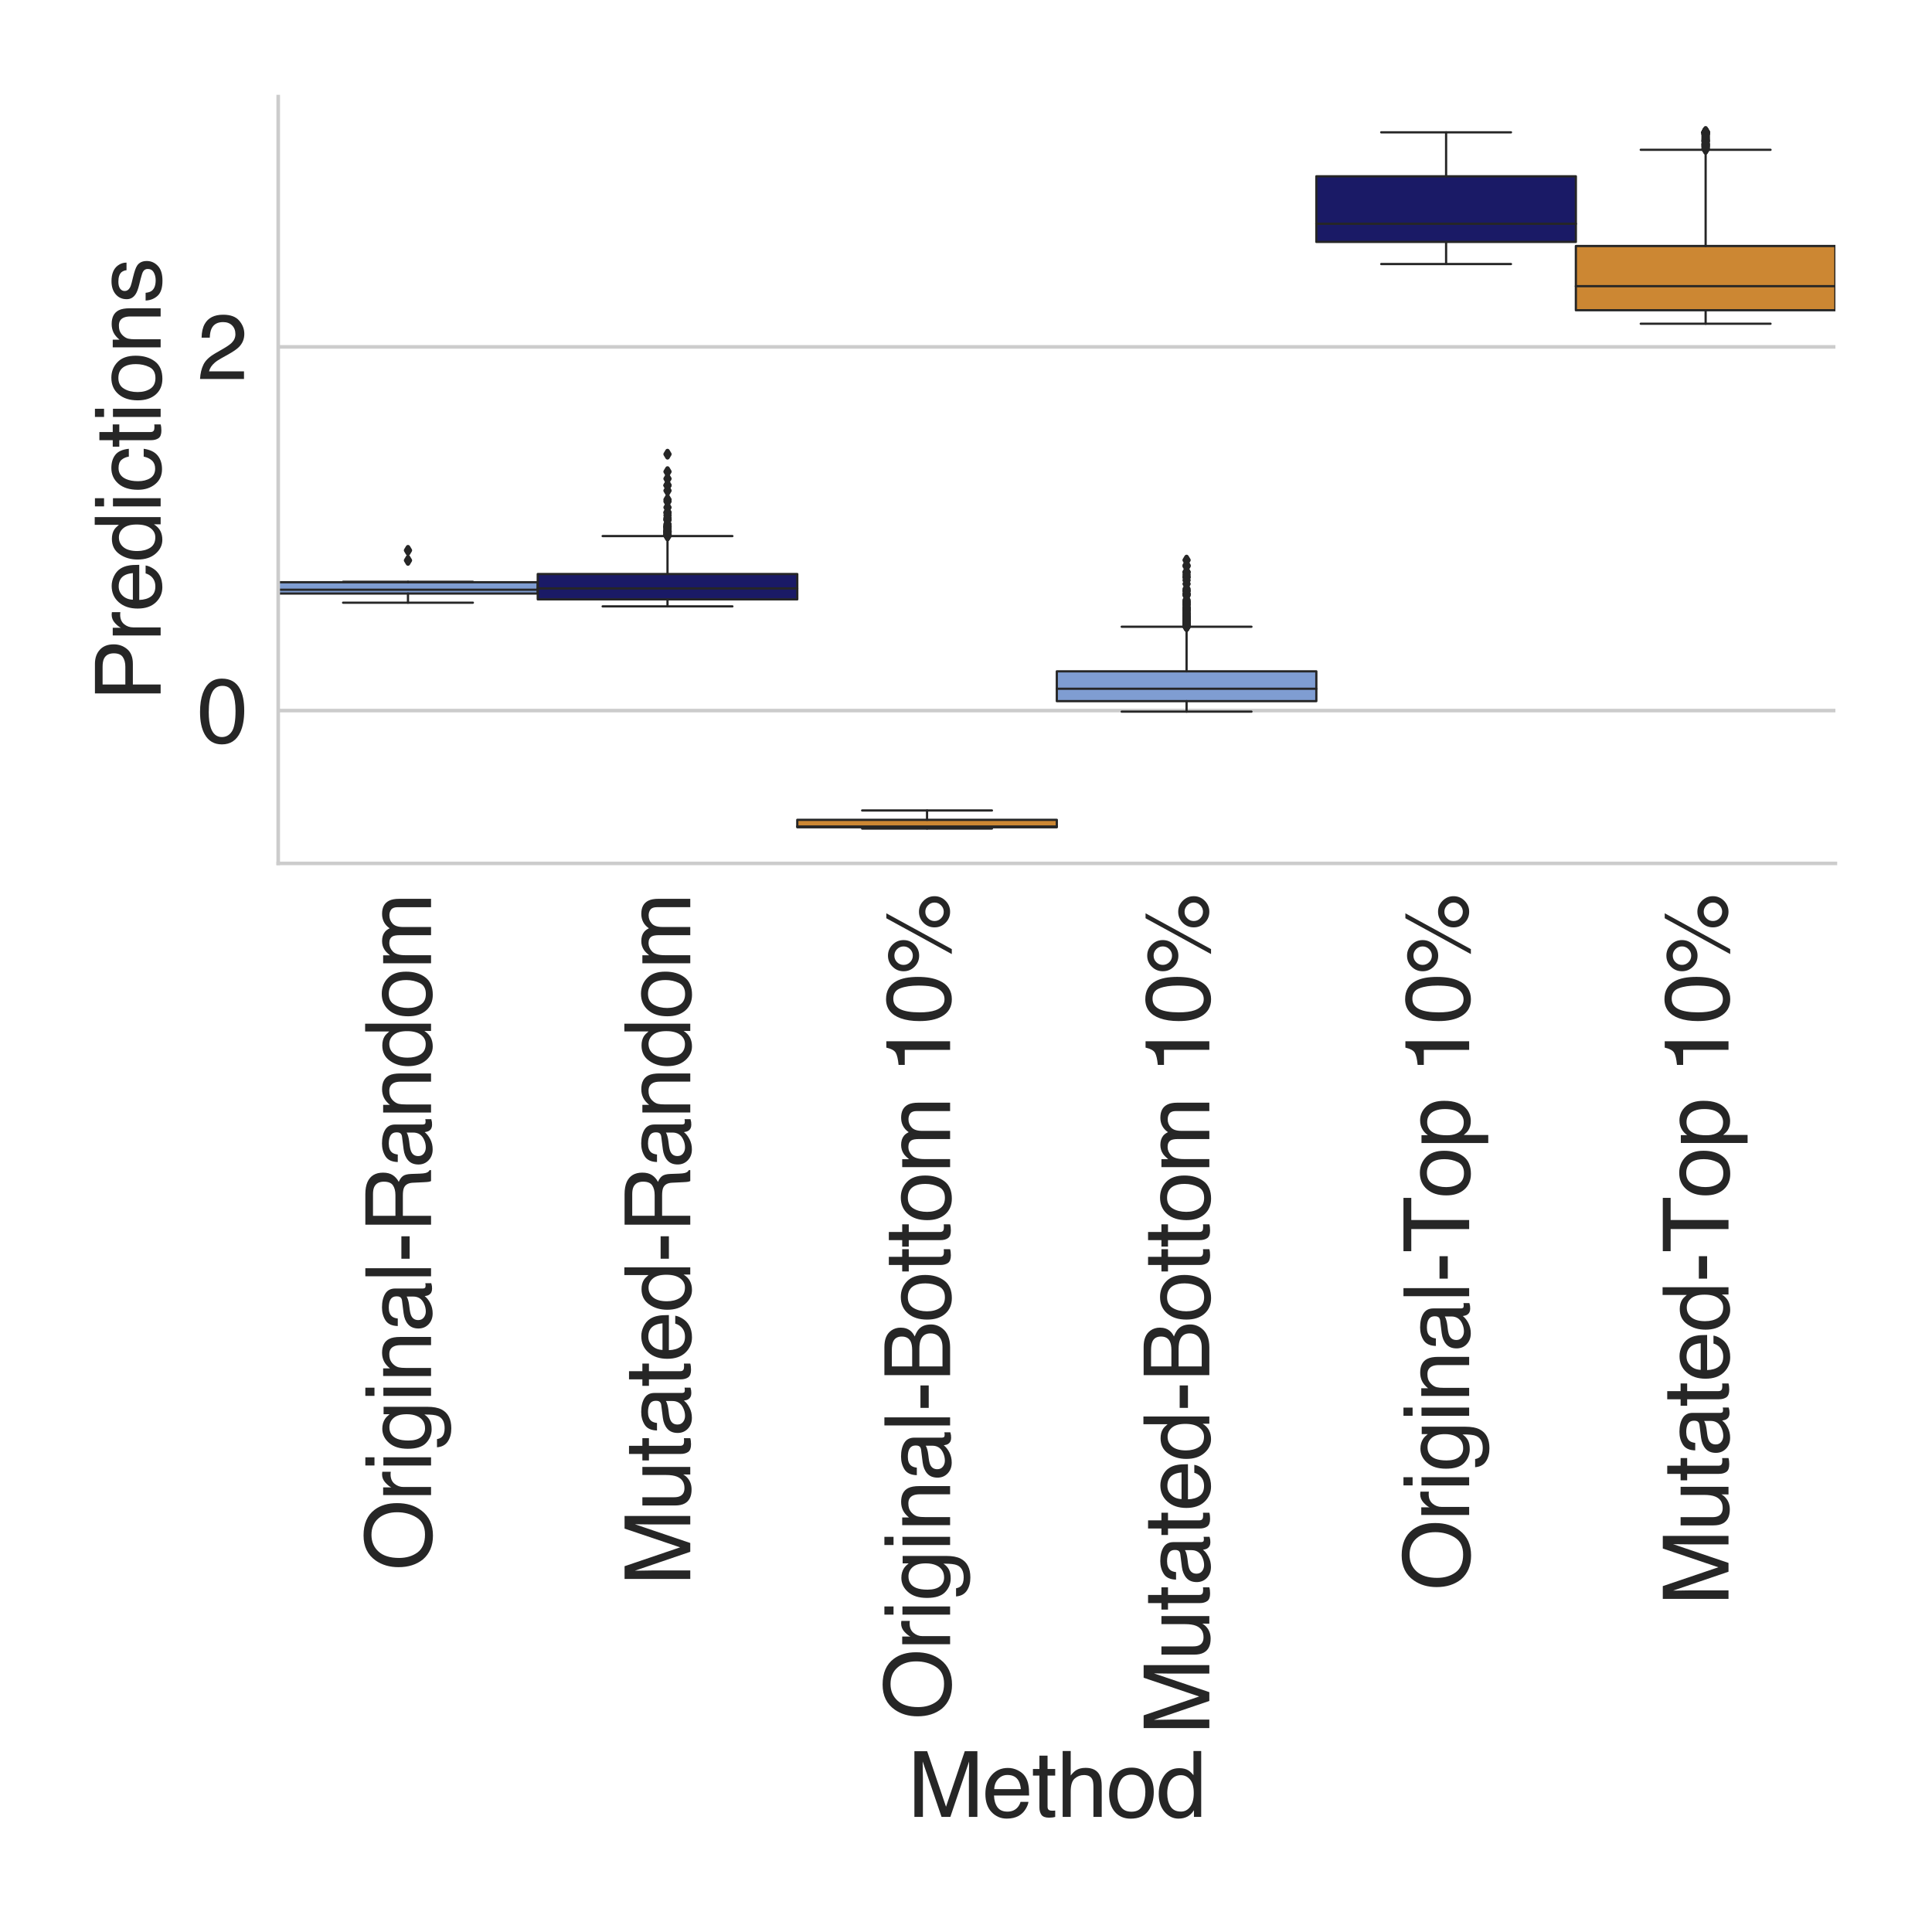 <?xml version="1.0" encoding="utf-8" standalone="no"?>
<!DOCTYPE svg PUBLIC "-//W3C//DTD SVG 1.1//EN"
  "http://www.w3.org/Graphics/SVG/1.1/DTD/svg11.dtd">
<svg height="432pt" version="1.1" viewBox="0 0 432 432" width="432pt" xmlns="http://www.w3.org/2000/svg" xmlns:xlink="http://www.w3.org/1999/xlink">
 <defs>
  <style type="text/css">*{stroke-linecap:butt;stroke-linejoin:round;}</style>
 </defs>
 <g id="figure_1">
  <g id="patch_1">
   <path d="M 0 432 
L 432 432 
L 432 0 
L 0 0 
z
" style="fill:#ffffff;"/>
  </g>
  <g id="axes_1">
   <g id="patch_2">
    <path d="M 62.21 193.06 
L 410.4 193.06 
L 410.4 21.6 
L 62.21 21.6 
z
" style="fill:#ffffff;"/>
   </g>
   <g id="matplotlib.axis_1">
    <g id="xtick_1">
     <g id="text_1">
      <!-- Original-Random -->
      <g style="fill:#262626;" transform="translate(96.382 351.223)rotate(-90)scale(0.2 -0.2)">
       <defs>
        <path d="M 2469 4716 
Q 3684 4716 4269 3934 
Q 4725 3325 4725 2375 
Q 4725 1347 4203 666 
Q 3591 -134 2456 -134 
Q 1397 -134 791 566 
Q 250 1241 250 2272 
Q 250 3203 713 3866 
Q 1306 4716 2469 4716 
z
M 2531 422 
Q 3353 422 3720 1011 
Q 4088 1600 4088 2366 
Q 4088 3175 3664 3669 
Q 3241 4163 2506 4163 
Q 1794 4163 1344 3673 
Q 894 3184 894 2231 
Q 894 1469 1280 945 
Q 1666 422 2531 422 
z
M 2488 4716 
L 2488 4716 
z
" id="Helvetica-4f" transform="scale(0.016)"/>
        <path d="M 428 3347 
L 963 3347 
L 963 2769 
Q 1028 2938 1284 3180 
Q 1541 3422 1875 3422 
Q 1891 3422 1928 3419 
Q 1966 3416 2056 3406 
L 2056 2813 
Q 2006 2822 1964 2825 
Q 1922 2828 1872 2828 
Q 1447 2828 1219 2554 
Q 991 2281 991 1925 
L 991 0 
L 428 0 
L 428 3347 
z
" id="Helvetica-72" transform="scale(0.016)"/>
        <path d="M 413 3331 
L 984 3331 
L 984 0 
L 413 0 
L 413 3331 
z
M 413 4591 
L 984 4591 
L 984 3953 
L 413 3953 
L 413 4591 
z
" id="Helvetica-69" transform="scale(0.016)"/>
        <path d="M 1594 3406 
Q 1988 3406 2281 3213 
Q 2441 3103 2606 2894 
L 2606 3316 
L 3125 3316 
L 3125 272 
Q 3125 -366 2938 -734 
Q 2588 -1416 1616 -1416 
Q 1075 -1416 706 -1173 
Q 338 -931 294 -416 
L 866 -416 
Q 906 -641 1028 -763 
Q 1219 -950 1628 -950 
Q 2275 -950 2475 -494 
Q 2594 -225 2584 466 
Q 2416 209 2178 84 
Q 1941 -41 1550 -41 
Q 1006 -41 598 345 
Q 191 731 191 1622 
Q 191 2463 602 2934 
Q 1013 3406 1594 3406 
z
M 2606 1688 
Q 2606 2309 2350 2609 
Q 2094 2909 1697 2909 
Q 1103 2909 884 2353 
Q 769 2056 769 1575 
Q 769 1009 998 714 
Q 1228 419 1616 419 
Q 2222 419 2469 966 
Q 2606 1275 2606 1688 
z
M 1659 3428 
L 1659 3428 
z
" id="Helvetica-67" transform="scale(0.016)"/>
        <path d="M 413 3347 
L 947 3347 
L 947 2872 
Q 1184 3166 1450 3294 
Q 1716 3422 2041 3422 
Q 2753 3422 3003 2925 
Q 3141 2653 3141 2147 
L 3141 0 
L 2569 0 
L 2569 2109 
Q 2569 2416 2478 2603 
Q 2328 2916 1934 2916 
Q 1734 2916 1606 2875 
Q 1375 2806 1200 2600 
Q 1059 2434 1017 2257 
Q 975 2081 975 1753 
L 975 0 
L 413 0 
L 413 3347 
z
M 1734 3428 
L 1734 3428 
z
" id="Helvetica-6e" transform="scale(0.016)"/>
        <path d="M 844 891 
Q 844 647 1022 506 
Q 1200 366 1444 366 
Q 1741 366 2019 503 
Q 2488 731 2488 1250 
L 2488 1703 
Q 2384 1638 2221 1594 
Q 2059 1550 1903 1531 
L 1563 1488 
Q 1256 1447 1103 1359 
Q 844 1213 844 891 
z
M 2206 2028 
Q 2400 2053 2466 2191 
Q 2503 2266 2503 2406 
Q 2503 2694 2298 2823 
Q 2094 2953 1713 2953 
Q 1272 2953 1088 2716 
Q 984 2584 953 2325 
L 428 2325 
Q 444 2944 830 3186 
Q 1216 3428 1725 3428 
Q 2316 3428 2684 3203 
Q 3050 2978 3050 2503 
L 3050 575 
Q 3050 488 3086 434 
Q 3122 381 3238 381 
Q 3275 381 3322 386 
Q 3369 391 3422 400 
L 3422 -16 
Q 3291 -53 3222 -62 
Q 3153 -72 3034 -72 
Q 2744 -72 2613 134 
Q 2544 244 2516 444 
Q 2344 219 2022 53 
Q 1700 -113 1313 -113 
Q 847 -113 551 170 
Q 256 453 256 878 
Q 256 1344 547 1600 
Q 838 1856 1309 1916 
L 2206 2028 
z
M 1741 3428 
L 1741 3428 
z
" id="Helvetica-61" transform="scale(0.016)"/>
        <path d="M 428 4591 
L 991 4591 
L 991 0 
L 428 0 
L 428 4591 
z
" id="Helvetica-6c" transform="scale(0.016)"/>
        <path d="M 266 2072 
L 1834 2072 
L 1834 1494 
L 266 1494 
L 266 2072 
z
" id="Helvetica-2d" transform="scale(0.016)"/>
        <path d="M 2622 2488 
Q 3059 2488 3314 2663 
Q 3569 2838 3569 3294 
Q 3569 3784 3213 3963 
Q 3022 4056 2703 4056 
L 1184 4056 
L 1184 2488 
L 2622 2488 
z
M 563 4591 
L 2688 4591 
Q 3213 4591 3553 4438 
Q 4200 4144 4200 3353 
Q 4200 2941 4029 2678 
Q 3859 2416 3553 2256 
Q 3822 2147 3958 1969 
Q 4094 1791 4109 1391 
L 4131 775 
Q 4141 513 4175 384 
Q 4231 166 4375 103 
L 4375 0 
L 3613 0 
Q 3581 59 3562 153 
Q 3544 247 3531 516 
L 3494 1281 
Q 3472 1731 3159 1884 
Q 2981 1969 2600 1969 
L 1184 1969 
L 1184 0 
L 563 0 
L 563 4591 
z
" id="Helvetica-52" transform="scale(0.016)"/>
        <path d="M 769 1634 
Q 769 1097 997 734 
Q 1225 372 1728 372 
Q 2119 372 2370 708 
Q 2622 1044 2622 1672 
Q 2622 2306 2362 2611 
Q 2103 2916 1722 2916 
Q 1297 2916 1033 2591 
Q 769 2266 769 1634 
z
M 1616 3406 
Q 2000 3406 2259 3244 
Q 2409 3150 2600 2916 
L 2600 4606 
L 3141 4606 
L 3141 0 
L 2634 0 
L 2634 466 
Q 2438 156 2169 18 
Q 1900 -119 1553 -119 
Q 994 -119 584 351 
Q 175 822 175 1603 
Q 175 2334 548 2870 
Q 922 3406 1616 3406 
z
" id="Helvetica-64" transform="scale(0.016)"/>
        <path d="M 1741 363 
Q 2300 363 2508 786 
Q 2716 1209 2716 1728 
Q 2716 2197 2566 2491 
Q 2328 2953 1747 2953 
Q 1231 2953 997 2559 
Q 763 2166 763 1609 
Q 763 1075 997 719 
Q 1231 363 1741 363 
z
M 1763 3444 
Q 2409 3444 2856 3012 
Q 3303 2581 3303 1744 
Q 3303 934 2909 406 
Q 2516 -122 1688 -122 
Q 997 -122 590 345 
Q 184 813 184 1600 
Q 184 2444 612 2944 
Q 1041 3444 1763 3444 
z
M 1744 3428 
L 1744 3428 
z
" id="Helvetica-6f" transform="scale(0.016)"/>
        <path d="M 413 3347 
L 969 3347 
L 969 2872 
Q 1169 3119 1331 3231 
Q 1609 3422 1963 3422 
Q 2363 3422 2606 3225 
Q 2744 3113 2856 2894 
Q 3044 3163 3297 3292 
Q 3550 3422 3866 3422 
Q 4541 3422 4784 2934 
Q 4916 2672 4916 2228 
L 4916 0 
L 4331 0 
L 4331 2325 
Q 4331 2659 4164 2784 
Q 3997 2909 3756 2909 
Q 3425 2909 3186 2687 
Q 2947 2466 2947 1947 
L 2947 0 
L 2375 0 
L 2375 2184 
Q 2375 2525 2294 2681 
Q 2166 2916 1816 2916 
Q 1497 2916 1236 2669 
Q 975 2422 975 1775 
L 975 0 
L 413 0 
L 413 3347 
z
" id="Helvetica-6d" transform="scale(0.016)"/>
       </defs>
       <use xlink:href="#Helvetica-4f"/>
       <use x="77.783" xlink:href="#Helvetica-72"/>
       <use x="111.084" xlink:href="#Helvetica-69"/>
       <use x="133.301" xlink:href="#Helvetica-67"/>
       <use x="188.916" xlink:href="#Helvetica-69"/>
       <use x="211.133" xlink:href="#Helvetica-6e"/>
       <use x="266.748" xlink:href="#Helvetica-61"/>
       <use x="322.363" xlink:href="#Helvetica-6c"/>
       <use x="344.58" xlink:href="#Helvetica-2d"/>
       <use x="377.881" xlink:href="#Helvetica-52"/>
       <use x="450.098" xlink:href="#Helvetica-61"/>
       <use x="505.713" xlink:href="#Helvetica-6e"/>
       <use x="561.328" xlink:href="#Helvetica-64"/>
       <use x="616.943" xlink:href="#Helvetica-6f"/>
       <use x="672.559" xlink:href="#Helvetica-6d"/>
      </g>
     </g>
    </g>
    <g id="xtick_2">
     <g id="text_2">
      <!-- Mutated-Random -->
      <g style="fill:#262626;" transform="translate(154.347 354.569)rotate(-90)scale(0.2 -0.2)">
       <defs>
        <path d="M 472 4591 
L 1363 4591 
L 2681 709 
L 3991 4591 
L 4872 4591 
L 4872 0 
L 4281 0 
L 4281 2709 
Q 4281 2850 4287 3175 
Q 4294 3500 4294 3872 
L 2984 0 
L 2369 0 
L 1050 3872 
L 1050 3731 
Q 1050 3563 1058 3217 
Q 1066 2872 1066 2709 
L 1066 0 
L 472 0 
L 472 4591 
z
" id="Helvetica-4d" transform="scale(0.016)"/>
        <path d="M 975 3347 
L 975 1125 
Q 975 869 1056 706 
Q 1206 406 1616 406 
Q 2203 406 2416 931 
Q 2531 1213 2531 1703 
L 2531 3347 
L 3094 3347 
L 3094 0 
L 2563 0 
L 2569 494 
Q 2459 303 2297 172 
Q 1975 -91 1516 -91 
Q 800 -91 541 388 
Q 400 644 400 1072 
L 400 3347 
L 975 3347 
z
M 1747 3428 
L 1747 3428 
z
" id="Helvetica-75" transform="scale(0.016)"/>
        <path d="M 525 4281 
L 1094 4281 
L 1094 3347 
L 1628 3347 
L 1628 2888 
L 1094 2888 
L 1094 703 
Q 1094 528 1213 469 
Q 1278 434 1431 434 
Q 1472 434 1519 436 
Q 1566 438 1628 444 
L 1628 0 
Q 1531 -28 1426 -40 
Q 1322 -53 1200 -53 
Q 806 -53 665 148 
Q 525 350 525 672 
L 525 2888 
L 72 2888 
L 72 3347 
L 525 3347 
L 525 4281 
z
" id="Helvetica-74" transform="scale(0.016)"/>
        <path d="M 1806 3422 
Q 2163 3422 2497 3255 
Q 2831 3088 3006 2822 
Q 3175 2569 3231 2231 
Q 3281 2000 3281 1494 
L 828 1494 
Q 844 984 1069 676 
Q 1294 369 1766 369 
Q 2206 369 2469 659 
Q 2619 828 2681 1050 
L 3234 1050 
Q 3213 866 3089 639 
Q 2966 413 2813 269 
Q 2556 19 2178 -69 
Q 1975 -119 1719 -119 
Q 1094 -119 659 336 
Q 225 791 225 1609 
Q 225 2416 662 2919 
Q 1100 3422 1806 3422 
z
M 2703 1941 
Q 2669 2306 2544 2525 
Q 2313 2931 1772 2931 
Q 1384 2931 1121 2651 
Q 859 2372 844 1941 
L 2703 1941 
z
M 1753 3428 
L 1753 3428 
z
" id="Helvetica-65" transform="scale(0.016)"/>
       </defs>
       <use xlink:href="#Helvetica-4d"/>
       <use x="83.301" xlink:href="#Helvetica-75"/>
       <use x="138.916" xlink:href="#Helvetica-74"/>
       <use x="166.699" xlink:href="#Helvetica-61"/>
       <use x="222.314" xlink:href="#Helvetica-74"/>
       <use x="250.098" xlink:href="#Helvetica-65"/>
       <use x="305.713" xlink:href="#Helvetica-64"/>
       <use x="361.328" xlink:href="#Helvetica-2d"/>
       <use x="394.629" xlink:href="#Helvetica-52"/>
       <use x="466.846" xlink:href="#Helvetica-61"/>
       <use x="522.461" xlink:href="#Helvetica-6e"/>
       <use x="578.076" xlink:href="#Helvetica-64"/>
       <use x="633.691" xlink:href="#Helvetica-6f"/>
       <use x="689.307" xlink:href="#Helvetica-6d"/>
      </g>
     </g>
    </g>
    <g id="xtick_3">
     <g id="text_3">
      <!-- Original-Bottom 10% -->
      <g style="fill:#262626;" transform="translate(212.445 384.572)rotate(-90)scale(0.2 -0.2)">
       <defs>
        <path d="M 2213 2650 
Q 2606 2650 2825 2759 
Q 3169 2931 3169 3378 
Q 3169 3828 2803 3984 
Q 2597 4072 2191 4072 
L 1081 4072 
L 1081 2650 
L 2213 2650 
z
M 2422 531 
Q 2994 531 3238 863 
Q 3391 1072 3391 1369 
Q 3391 1869 2944 2050 
Q 2706 2147 2316 2147 
L 1081 2147 
L 1081 531 
L 2422 531 
z
M 472 4591 
L 2444 4591 
Q 3250 4591 3591 4109 
Q 3791 3825 3791 3453 
Q 3791 3019 3544 2741 
Q 3416 2594 3175 2472 
Q 3528 2338 3703 2169 
Q 4013 1869 4013 1341 
Q 4013 897 3734 538 
Q 3319 0 2413 0 
L 472 0 
L 472 4591 
z
" id="Helvetica-42" transform="scale(0.016)"/>
        <path id="Helvetica-20" transform="scale(0.016)"/>
        <path d="M 613 3169 
L 613 3600 
Q 1222 3659 1462 3798 
Q 1703 3938 1822 4456 
L 2266 4456 
L 2266 0 
L 1666 0 
L 1666 3169 
L 613 3169 
z
" id="Helvetica-31" transform="scale(0.016)"/>
        <path d="M 1731 4475 
Q 2600 4475 2988 3759 
Q 3288 3206 3288 2244 
Q 3288 1331 3016 734 
Q 2622 -122 1728 -122 
Q 922 -122 528 578 
Q 200 1163 200 2147 
Q 200 2909 397 3456 
Q 766 4475 1731 4475 
z
M 1725 391 
Q 2163 391 2422 778 
Q 2681 1166 2681 2222 
Q 2681 2984 2493 3476 
Q 2306 3969 1766 3969 
Q 1269 3969 1039 3501 
Q 809 3034 809 2125 
Q 809 1441 956 1025 
Q 1181 391 1725 391 
z
" id="Helvetica-30" transform="scale(0.016)"/>
        <path d="M 4363 2175 
Q 4813 2175 5131 1856 
Q 5450 1538 5450 1088 
Q 5450 638 5131 319 
Q 4813 0 4363 0 
Q 3909 0 3590 319 
Q 3272 638 3272 1088 
Q 3272 1538 3590 1856 
Q 3909 2175 4363 2175 
z
M 3909 4456 
L 4256 4456 
L 1753 -119 
L 1406 -119 
L 3909 4456 
z
M 1294 2606 
Q 1563 2606 1752 2795 
Q 1941 2984 1941 3250 
Q 1941 3516 1752 3705 
Q 1563 3894 1294 3894 
Q 1028 3894 839 3706 
Q 650 3519 650 3250 
Q 650 2984 839 2795 
Q 1028 2606 1294 2606 
z
M 1294 4341 
Q 1747 4341 2065 4020 
Q 2384 3700 2384 3250 
Q 2384 2800 2065 2481 
Q 1747 2163 1294 2163 
Q 844 2163 525 2481 
Q 206 2800 206 3250 
Q 206 3700 525 4020 
Q 844 4341 1294 4341 
z
M 4363 444 
Q 4628 444 4817 633 
Q 5006 822 5006 1088 
Q 5006 1353 4817 1542 
Q 4628 1731 4363 1731 
Q 4094 1731 3905 1542 
Q 3716 1353 3716 1088 
Q 3716 822 3905 633 
Q 4094 444 4363 444 
z
" id="Helvetica-25" transform="scale(0.016)"/>
       </defs>
       <use xlink:href="#Helvetica-4f"/>
       <use x="77.783" xlink:href="#Helvetica-72"/>
       <use x="111.084" xlink:href="#Helvetica-69"/>
       <use x="133.301" xlink:href="#Helvetica-67"/>
       <use x="188.916" xlink:href="#Helvetica-69"/>
       <use x="211.133" xlink:href="#Helvetica-6e"/>
       <use x="266.748" xlink:href="#Helvetica-61"/>
       <use x="322.363" xlink:href="#Helvetica-6c"/>
       <use x="344.58" xlink:href="#Helvetica-2d"/>
       <use x="377.881" xlink:href="#Helvetica-42"/>
       <use x="444.58" xlink:href="#Helvetica-6f"/>
       <use x="500.195" xlink:href="#Helvetica-74"/>
       <use x="527.979" xlink:href="#Helvetica-74"/>
       <use x="555.762" xlink:href="#Helvetica-6f"/>
       <use x="611.377" xlink:href="#Helvetica-6d"/>
       <use x="694.678" xlink:href="#Helvetica-20"/>
       <use x="722.461" xlink:href="#Helvetica-31"/>
       <use x="778.076" xlink:href="#Helvetica-30"/>
       <use x="833.691" xlink:href="#Helvetica-25"/>
      </g>
     </g>
    </g>
    <g id="xtick_4">
     <g id="text_4">
      <!-- Mutated-Bottom 10% -->
      <g style="fill:#262626;" transform="translate(270.41 387.919)rotate(-90)scale(0.2 -0.2)">
       <use xlink:href="#Helvetica-4d"/>
       <use x="83.301" xlink:href="#Helvetica-75"/>
       <use x="138.916" xlink:href="#Helvetica-74"/>
       <use x="166.699" xlink:href="#Helvetica-61"/>
       <use x="222.314" xlink:href="#Helvetica-74"/>
       <use x="250.098" xlink:href="#Helvetica-65"/>
       <use x="305.713" xlink:href="#Helvetica-64"/>
       <use x="361.328" xlink:href="#Helvetica-2d"/>
       <use x="394.629" xlink:href="#Helvetica-42"/>
       <use x="461.328" xlink:href="#Helvetica-6f"/>
       <use x="516.943" xlink:href="#Helvetica-74"/>
       <use x="544.727" xlink:href="#Helvetica-74"/>
       <use x="572.51" xlink:href="#Helvetica-6f"/>
       <use x="628.125" xlink:href="#Helvetica-6d"/>
       <use x="711.426" xlink:href="#Helvetica-20"/>
       <use x="739.209" xlink:href="#Helvetica-31"/>
       <use x="794.824" xlink:href="#Helvetica-30"/>
       <use x="850.439" xlink:href="#Helvetica-25"/>
      </g>
     </g>
    </g>
    <g id="xtick_5">
     <g id="text_5">
      <!-- Original-Top 10% -->
      <g style="fill:#262626;" transform="translate(328.509 355.676)rotate(-90)scale(0.2 -0.2)">
       <defs>
        <path d="M 3828 4591 
L 3828 4044 
L 2281 4044 
L 2281 0 
L 1650 0 
L 1650 4044 
L 103 4044 
L 103 4591 
L 3828 4591 
z
" id="Helvetica-54" transform="scale(0.016)"/>
        <path d="M 1825 378 
Q 2219 378 2480 708 
Q 2741 1038 2741 1694 
Q 2741 2094 2625 2381 
Q 2406 2934 1825 2934 
Q 1241 2934 1025 2350 
Q 909 2038 909 1556 
Q 909 1169 1025 897 
Q 1244 378 1825 378 
z
M 369 3331 
L 916 3331 
L 916 2888 
Q 1084 3116 1284 3241 
Q 1569 3428 1953 3428 
Q 2522 3428 2919 2992 
Q 3316 2556 3316 1747 
Q 3316 653 2744 184 
Q 2381 -113 1900 -113 
Q 1522 -113 1266 53 
Q 1116 147 931 375 
L 931 -1334 
L 369 -1334 
L 369 3331 
z
" id="Helvetica-70" transform="scale(0.016)"/>
       </defs>
       <use xlink:href="#Helvetica-4f"/>
       <use x="77.783" xlink:href="#Helvetica-72"/>
       <use x="111.084" xlink:href="#Helvetica-69"/>
       <use x="133.301" xlink:href="#Helvetica-67"/>
       <use x="188.916" xlink:href="#Helvetica-69"/>
       <use x="211.133" xlink:href="#Helvetica-6e"/>
       <use x="266.748" xlink:href="#Helvetica-61"/>
       <use x="322.363" xlink:href="#Helvetica-6c"/>
       <use x="344.58" xlink:href="#Helvetica-2d"/>
       <use x="377.881" xlink:href="#Helvetica-54"/>
       <use x="438.965" xlink:href="#Helvetica-6f"/>
       <use x="494.58" xlink:href="#Helvetica-70"/>
       <use x="550.195" xlink:href="#Helvetica-20"/>
       <use x="577.979" xlink:href="#Helvetica-31"/>
       <use x="633.594" xlink:href="#Helvetica-30"/>
       <use x="689.209" xlink:href="#Helvetica-25"/>
      </g>
     </g>
    </g>
    <g id="xtick_6">
     <g id="text_6">
      <!-- Mutated-Top 10% -->
      <g style="fill:#262626;" transform="translate(386.497 359.022)rotate(-90)scale(0.2 -0.2)">
       <use xlink:href="#Helvetica-4d"/>
       <use x="83.301" xlink:href="#Helvetica-75"/>
       <use x="138.916" xlink:href="#Helvetica-74"/>
       <use x="166.699" xlink:href="#Helvetica-61"/>
       <use x="222.314" xlink:href="#Helvetica-74"/>
       <use x="250.098" xlink:href="#Helvetica-65"/>
       <use x="305.713" xlink:href="#Helvetica-64"/>
       <use x="361.328" xlink:href="#Helvetica-2d"/>
       <use x="394.629" xlink:href="#Helvetica-54"/>
       <use x="455.713" xlink:href="#Helvetica-6f"/>
       <use x="511.328" xlink:href="#Helvetica-70"/>
       <use x="566.943" xlink:href="#Helvetica-20"/>
       <use x="594.727" xlink:href="#Helvetica-31"/>
       <use x="650.342" xlink:href="#Helvetica-30"/>
       <use x="705.957" xlink:href="#Helvetica-25"/>
      </g>
     </g>
    </g>
    <g id="text_7">
     <!-- Method -->
     <g style="fill:#262626;" transform="translate(202.953 406.266)scale(0.2 -0.2)">
      <defs>
       <path d="M 413 4606 
L 975 4606 
L 975 2894 
Q 1175 3147 1334 3250 
Q 1606 3428 2013 3428 
Q 2741 3428 3000 2919 
Q 3141 2641 3141 2147 
L 3141 0 
L 2563 0 
L 2563 2109 
Q 2563 2478 2469 2650 
Q 2316 2925 1894 2925 
Q 1544 2925 1259 2684 
Q 975 2444 975 1775 
L 975 0 
L 413 0 
L 413 4606 
z
" id="Helvetica-68" transform="scale(0.016)"/>
      </defs>
      <use xlink:href="#Helvetica-4d"/>
      <use x="83.301" xlink:href="#Helvetica-65"/>
      <use x="138.916" xlink:href="#Helvetica-74"/>
      <use x="166.699" xlink:href="#Helvetica-68"/>
      <use x="222.314" xlink:href="#Helvetica-6f"/>
      <use x="277.93" xlink:href="#Helvetica-64"/>
     </g>
    </g>
   </g>
   <g id="matplotlib.axis_2">
    <g id="ytick_1">
     <g id="line2d_1">
      <path clip-path="url(#pbf9436b379)" d="M 62.21 158.885 
L 410.4 158.885 
" style="fill:none;stroke:#cccccc;stroke-linecap:round;stroke-width:0.8;"/>
     </g>
     <g id="text_8">
      <!-- 0 -->
      <g style="fill:#262626;" transform="translate(44.088 166.059)scale(0.2 -0.2)">
       <use xlink:href="#Helvetica-30"/>
      </g>
     </g>
    </g>
    <g id="ytick_2">
     <g id="line2d_2">
      <path clip-path="url(#pbf9436b379)" d="M 62.21 77.567 
L 410.4 77.567 
" style="fill:none;stroke:#cccccc;stroke-linecap:round;stroke-width:0.8;"/>
     </g>
     <g id="text_9">
      <!-- 2 -->
      <g style="fill:#262626;" transform="translate(44.088 84.741)scale(0.2 -0.2)">
       <defs>
        <path d="M 200 0 
Q 231 578 439 1006 
Q 647 1434 1250 1784 
L 1850 2131 
Q 2253 2366 2416 2531 
Q 2672 2791 2672 3125 
Q 2672 3516 2437 3745 
Q 2203 3975 1813 3975 
Q 1234 3975 1013 3538 
Q 894 3303 881 2888 
L 309 2888 
Q 319 3472 525 3841 
Q 891 4491 1816 4491 
Q 2584 4491 2939 4075 
Q 3294 3659 3294 3150 
Q 3294 2613 2916 2231 
Q 2697 2009 2131 1694 
L 1703 1456 
Q 1397 1288 1222 1134 
Q 909 863 828 531 
L 3272 531 
L 3272 0 
L 200 0 
z
" id="Helvetica-32" transform="scale(0.016)"/>
       </defs>
       <use xlink:href="#Helvetica-32"/>
      </g>
     </g>
    </g>
    <g id="text_10">
     <!-- Predictions -->
     <g style="fill:#262626;" transform="translate(35.919 156.796)rotate(-90)scale(0.2 -0.2)">
      <defs>
       <path d="M 547 4591 
L 2613 4591 
Q 3225 4591 3600 4245 
Q 3975 3900 3975 3275 
Q 3975 2738 3640 2339 
Q 3306 1941 2613 1941 
L 1169 1941 
L 1169 0 
L 547 0 
L 547 4591 
z
M 3347 3272 
Q 3347 3778 2972 3959 
Q 2766 4056 2406 4056 
L 1169 4056 
L 1169 2466 
L 2406 2466 
Q 2825 2466 3086 2644 
Q 3347 2822 3347 3272 
z
" id="Helvetica-50" transform="scale(0.016)"/>
       <path d="M 1703 3444 
Q 2269 3444 2623 3169 
Q 2978 2894 3050 2222 
L 2503 2222 
Q 2453 2531 2275 2736 
Q 2097 2941 1703 2941 
Q 1166 2941 934 2416 
Q 784 2075 784 1575 
Q 784 1072 996 728 
Q 1209 384 1666 384 
Q 2016 384 2220 598 
Q 2425 813 2503 1184 
L 3050 1184 
Q 2956 519 2581 211 
Q 2206 -97 1622 -97 
Q 966 -97 575 383 
Q 184 863 184 1581 
Q 184 2463 612 2953 
Q 1041 3444 1703 3444 
z
M 1616 3428 
L 1616 3428 
z
" id="Helvetica-63" transform="scale(0.016)"/>
       <path d="M 747 1050 
Q 772 769 888 619 
Q 1100 347 1625 347 
Q 1938 347 2175 483 
Q 2413 619 2413 903 
Q 2413 1119 2222 1231 
Q 2100 1300 1741 1391 
L 1294 1503 
Q 866 1609 663 1741 
Q 300 1969 300 2372 
Q 300 2847 642 3140 
Q 984 3434 1563 3434 
Q 2319 3434 2653 2991 
Q 2863 2709 2856 2384 
L 2325 2384 
Q 2309 2575 2191 2731 
Q 1997 2953 1519 2953 
Q 1200 2953 1036 2831 
Q 872 2709 872 2509 
Q 872 2291 1088 2159 
Q 1213 2081 1456 2022 
L 1828 1931 
Q 2434 1784 2641 1647 
Q 2969 1431 2969 969 
Q 2969 522 2630 197 
Q 2291 -128 1597 -128 
Q 850 -128 539 211 
Q 228 550 206 1050 
L 747 1050 
z
M 1578 3428 
L 1578 3428 
z
" id="Helvetica-73" transform="scale(0.016)"/>
      </defs>
      <use xlink:href="#Helvetica-50"/>
      <use x="66.699" xlink:href="#Helvetica-72"/>
      <use x="100" xlink:href="#Helvetica-65"/>
      <use x="155.615" xlink:href="#Helvetica-64"/>
      <use x="211.23" xlink:href="#Helvetica-69"/>
      <use x="233.447" xlink:href="#Helvetica-63"/>
      <use x="283.447" xlink:href="#Helvetica-74"/>
      <use x="311.23" xlink:href="#Helvetica-69"/>
      <use x="333.447" xlink:href="#Helvetica-6f"/>
      <use x="389.062" xlink:href="#Helvetica-6e"/>
      <use x="444.678" xlink:href="#Helvetica-73"/>
     </g>
    </g>
   </g>
   <g id="patch_3">
    <path clip-path="url(#pbf9436b379)" d="M 62.21 132.713 
L 120.242 132.713 
L 120.242 130.188 
L 62.21 130.188 
L 62.21 132.713 
z
" style="fill:#7f9dd2;stroke:#262626;stroke-linejoin:miter;stroke-width:0.5;"/>
   </g>
   <g id="patch_4">
    <path clip-path="url(#pbf9436b379)" d="M 120.242 134.018 
L 178.273 134.018 
L 178.273 128.355 
L 120.242 128.355 
L 120.242 134.018 
z
" style="fill:#1a1a66;stroke:#262626;stroke-linejoin:miter;stroke-width:0.5;"/>
   </g>
   <g id="patch_5">
    <path clip-path="url(#pbf9436b379)" d="M 178.273 184.976 
L 236.305 184.976 
L 236.305 183.317 
L 178.273 183.317 
L 178.273 184.976 
z
" style="fill:#cc8733;stroke:#262626;stroke-linejoin:miter;stroke-width:0.5;"/>
   </g>
   <g id="patch_6">
    <path clip-path="url(#pbf9436b379)" d="M 236.305 156.774 
L 294.337 156.774 
L 294.337 150.114 
L 236.305 150.114 
L 236.305 156.774 
z
" style="fill:#7f9dd2;stroke:#262626;stroke-linejoin:miter;stroke-width:0.5;"/>
   </g>
   <g id="patch_7">
    <path clip-path="url(#pbf9436b379)" d="M 294.337 54.095 
L 352.368 54.095 
L 352.368 39.423 
L 294.337 39.423 
L 294.337 54.095 
z
" style="fill:#1a1a66;stroke:#262626;stroke-linejoin:miter;stroke-width:0.5;"/>
   </g>
   <g id="patch_8">
    <path clip-path="url(#pbf9436b379)" d="M 352.368 69.37 
L 410.4 69.37 
L 410.4 55.007 
L 352.368 55.007 
L 352.368 69.37 
z
" style="fill:#cc8733;stroke:#262626;stroke-linejoin:miter;stroke-width:0.5;"/>
   </g>
   <g id="line2d_3">
    <path clip-path="url(#pbf9436b379)" d="M 91.226 132.713 
L 91.226 134.763 
" style="fill:none;stroke:#262626;stroke-linecap:round;stroke-width:0.5;"/>
   </g>
   <g id="line2d_4">
    <path clip-path="url(#pbf9436b379)" d="M 91.226 130.188 
L 91.226 130.09 
" style="fill:none;stroke:#262626;stroke-linecap:round;stroke-width:0.5;"/>
   </g>
   <g id="line2d_5">
    <path clip-path="url(#pbf9436b379)" d="M 76.718 134.763 
L 105.734 134.763 
" style="fill:none;stroke:#262626;stroke-linecap:round;stroke-width:0.5;"/>
   </g>
   <g id="line2d_6">
    <path clip-path="url(#pbf9436b379)" d="M 76.718 130.09 
L 105.734 130.09 
" style="fill:none;stroke:#262626;stroke-linecap:round;stroke-width:0.5;"/>
   </g>
   <g id="line2d_7">
    <defs>
     <path d="M -0 0.707 
L 0.424 0 
L 0 -0.707 
L -0.424 -0 
z
" id="mdc63248230" style="stroke:#262626;stroke-linejoin:miter;"/>
    </defs>
    <g clip-path="url(#pbf9436b379)">
     <use style="fill:#262626;stroke:#262626;stroke-linejoin:miter;" x="91.226" xlink:href="#mdc63248230" y="123.058"/>
     <use style="fill:#262626;stroke:#262626;stroke-linejoin:miter;" x="91.226" xlink:href="#mdc63248230" y="125.301"/>
    </g>
   </g>
   <g id="line2d_8">
    <path clip-path="url(#pbf9436b379)" d="M 149.257 134.018 
L 149.257 135.588 
" style="fill:none;stroke:#262626;stroke-linecap:round;stroke-width:0.5;"/>
   </g>
   <g id="line2d_9">
    <path clip-path="url(#pbf9436b379)" d="M 149.257 128.355 
L 149.257 119.867 
" style="fill:none;stroke:#262626;stroke-linecap:round;stroke-width:0.5;"/>
   </g>
   <g id="line2d_10">
    <path clip-path="url(#pbf9436b379)" d="M 134.75 135.588 
L 163.765 135.588 
" style="fill:none;stroke:#262626;stroke-linecap:round;stroke-width:0.5;"/>
   </g>
   <g id="line2d_11">
    <path clip-path="url(#pbf9436b379)" d="M 134.75 119.867 
L 163.765 119.867 
" style="fill:none;stroke:#262626;stroke-linecap:round;stroke-width:0.5;"/>
   </g>
   <g id="line2d_12">
    <g clip-path="url(#pbf9436b379)">
     <use style="fill:#262626;stroke:#262626;stroke-linejoin:miter;" x="149.257" xlink:href="#mdc63248230" y="114.53"/>
     <use style="fill:#262626;stroke:#262626;stroke-linejoin:miter;" x="149.257" xlink:href="#mdc63248230" y="119.811"/>
     <use style="fill:#262626;stroke:#262626;stroke-linejoin:miter;" x="149.257" xlink:href="#mdc63248230" y="116.251"/>
     <use style="fill:#262626;stroke:#262626;stroke-linejoin:miter;" x="149.257" xlink:href="#mdc63248230" y="105.458"/>
     <use style="fill:#262626;stroke:#262626;stroke-linejoin:miter;" x="149.257" xlink:href="#mdc63248230" y="118.343"/>
     <use style="fill:#262626;stroke:#262626;stroke-linejoin:miter;" x="149.257" xlink:href="#mdc63248230" y="117.841"/>
     <use style="fill:#262626;stroke:#262626;stroke-linejoin:miter;" x="149.257" xlink:href="#mdc63248230" y="101.555"/>
     <use style="fill:#262626;stroke:#262626;stroke-linejoin:miter;" x="149.257" xlink:href="#mdc63248230" y="118.917"/>
     <use style="fill:#262626;stroke:#262626;stroke-linejoin:miter;" x="149.257" xlink:href="#mdc63248230" y="118.732"/>
     <use style="fill:#262626;stroke:#262626;stroke-linejoin:miter;" x="149.257" xlink:href="#mdc63248230" y="118.696"/>
     <use style="fill:#262626;stroke:#262626;stroke-linejoin:miter;" x="149.257" xlink:href="#mdc63248230" y="117.766"/>
     <use style="fill:#262626;stroke:#262626;stroke-linejoin:miter;" x="149.257" xlink:href="#mdc63248230" y="118.903"/>
     <use style="fill:#262626;stroke:#262626;stroke-linejoin:miter;" x="149.257" xlink:href="#mdc63248230" y="118.982"/>
     <use style="fill:#262626;stroke:#262626;stroke-linejoin:miter;" x="149.257" xlink:href="#mdc63248230" y="118.96"/>
     <use style="fill:#262626;stroke:#262626;stroke-linejoin:miter;" x="149.257" xlink:href="#mdc63248230" y="119.539"/>
     <use style="fill:#262626;stroke:#262626;stroke-linejoin:miter;" x="149.257" xlink:href="#mdc63248230" y="118.57"/>
     <use style="fill:#262626;stroke:#262626;stroke-linejoin:miter;" x="149.257" xlink:href="#mdc63248230" y="118.197"/>
     <use style="fill:#262626;stroke:#262626;stroke-linejoin:miter;" x="149.257" xlink:href="#mdc63248230" y="119.428"/>
     <use style="fill:#262626;stroke:#262626;stroke-linejoin:miter;" x="149.257" xlink:href="#mdc63248230" y="119.092"/>
     <use style="fill:#262626;stroke:#262626;stroke-linejoin:miter;" x="149.257" xlink:href="#mdc63248230" y="116.274"/>
     <use style="fill:#262626;stroke:#262626;stroke-linejoin:miter;" x="149.257" xlink:href="#mdc63248230" y="114.702"/>
     <use style="fill:#262626;stroke:#262626;stroke-linejoin:miter;" x="149.257" xlink:href="#mdc63248230" y="117.703"/>
     <use style="fill:#262626;stroke:#262626;stroke-linejoin:miter;" x="149.257" xlink:href="#mdc63248230" y="119.47"/>
     <use style="fill:#262626;stroke:#262626;stroke-linejoin:miter;" x="149.257" xlink:href="#mdc63248230" y="111.704"/>
     <use style="fill:#262626;stroke:#262626;stroke-linejoin:miter;" x="149.257" xlink:href="#mdc63248230" y="118.769"/>
     <use style="fill:#262626;stroke:#262626;stroke-linejoin:miter;" x="149.257" xlink:href="#mdc63248230" y="107.039"/>
     <use style="fill:#262626;stroke:#262626;stroke-linejoin:miter;" x="149.257" xlink:href="#mdc63248230" y="112.122"/>
     <use style="fill:#262626;stroke:#262626;stroke-linejoin:miter;" x="149.257" xlink:href="#mdc63248230" y="119.328"/>
     <use style="fill:#262626;stroke:#262626;stroke-linejoin:miter;" x="149.257" xlink:href="#mdc63248230" y="118.064"/>
     <use style="fill:#262626;stroke:#262626;stroke-linejoin:miter;" x="149.257" xlink:href="#mdc63248230" y="119.805"/>
     <use style="fill:#262626;stroke:#262626;stroke-linejoin:miter;" x="149.257" xlink:href="#mdc63248230" y="109.703"/>
     <use style="fill:#262626;stroke:#262626;stroke-linejoin:miter;" x="149.257" xlink:href="#mdc63248230" y="108.5"/>
     <use style="fill:#262626;stroke:#262626;stroke-linejoin:miter;" x="149.257" xlink:href="#mdc63248230" y="108.551"/>
     <use style="fill:#262626;stroke:#262626;stroke-linejoin:miter;" x="149.257" xlink:href="#mdc63248230" y="117.165"/>
     <use style="fill:#262626;stroke:#262626;stroke-linejoin:miter;" x="149.257" xlink:href="#mdc63248230" y="117.863"/>
     <use style="fill:#262626;stroke:#262626;stroke-linejoin:miter;" x="149.257" xlink:href="#mdc63248230" y="113.459"/>
     <use style="fill:#262626;stroke:#262626;stroke-linejoin:miter;" x="149.257" xlink:href="#mdc63248230" y="118.882"/>
     <use style="fill:#262626;stroke:#262626;stroke-linejoin:miter;" x="149.257" xlink:href="#mdc63248230" y="119.654"/>
     <use style="fill:#262626;stroke:#262626;stroke-linejoin:miter;" x="149.257" xlink:href="#mdc63248230" y="115.789"/>
     <use style="fill:#262626;stroke:#262626;stroke-linejoin:miter;" x="149.257" xlink:href="#mdc63248230" y="117.588"/>
     <use style="fill:#262626;stroke:#262626;stroke-linejoin:miter;" x="149.257" xlink:href="#mdc63248230" y="116.043"/>
     <use style="fill:#262626;stroke:#262626;stroke-linejoin:miter;" x="149.257" xlink:href="#mdc63248230" y="115.226"/>
     <use style="fill:#262626;stroke:#262626;stroke-linejoin:miter;" x="149.257" xlink:href="#mdc63248230" y="117.403"/>
    </g>
   </g>
   <g id="line2d_13">
    <path clip-path="url(#pbf9436b379)" d="M 207.289 184.976 
L 207.289 185.266 
" style="fill:none;stroke:#262626;stroke-linecap:round;stroke-width:0.5;"/>
   </g>
   <g id="line2d_14">
    <path clip-path="url(#pbf9436b379)" d="M 207.289 183.317 
L 207.289 181.222 
" style="fill:none;stroke:#262626;stroke-linecap:round;stroke-width:0.5;"/>
   </g>
   <g id="line2d_15">
    <path clip-path="url(#pbf9436b379)" d="M 192.781 185.266 
L 221.797 185.266 
" style="fill:none;stroke:#262626;stroke-linecap:round;stroke-width:0.5;"/>
   </g>
   <g id="line2d_16">
    <path clip-path="url(#pbf9436b379)" d="M 192.781 181.222 
L 221.797 181.222 
" style="fill:none;stroke:#262626;stroke-linecap:round;stroke-width:0.5;"/>
   </g>
   <g id="line2d_17"/>
   <g id="line2d_18">
    <path clip-path="url(#pbf9436b379)" d="M 265.321 156.774 
L 265.321 159.123 
" style="fill:none;stroke:#262626;stroke-linecap:round;stroke-width:0.5;"/>
   </g>
   <g id="line2d_19">
    <path clip-path="url(#pbf9436b379)" d="M 265.321 150.114 
L 265.321 140.14 
" style="fill:none;stroke:#262626;stroke-linecap:round;stroke-width:0.5;"/>
   </g>
   <g id="line2d_20">
    <path clip-path="url(#pbf9436b379)" d="M 250.813 159.123 
L 279.829 159.123 
" style="fill:none;stroke:#262626;stroke-linecap:round;stroke-width:0.5;"/>
   </g>
   <g id="line2d_21">
    <path clip-path="url(#pbf9436b379)" d="M 250.813 140.14 
L 279.829 140.14 
" style="fill:none;stroke:#262626;stroke-linecap:round;stroke-width:0.5;"/>
   </g>
   <g id="line2d_22">
    <g clip-path="url(#pbf9436b379)">
     <use style="fill:#262626;stroke:#262626;stroke-linejoin:miter;" x="265.321" xlink:href="#mdc63248230" y="138.48"/>
     <use style="fill:#262626;stroke:#262626;stroke-linejoin:miter;" x="265.321" xlink:href="#mdc63248230" y="134.624"/>
     <use style="fill:#262626;stroke:#262626;stroke-linejoin:miter;" x="265.321" xlink:href="#mdc63248230" y="128.505"/>
     <use style="fill:#262626;stroke:#262626;stroke-linejoin:miter;" x="265.321" xlink:href="#mdc63248230" y="136.328"/>
     <use style="fill:#262626;stroke:#262626;stroke-linejoin:miter;" x="265.321" xlink:href="#mdc63248230" y="136.646"/>
     <use style="fill:#262626;stroke:#262626;stroke-linejoin:miter;" x="265.321" xlink:href="#mdc63248230" y="139.18"/>
     <use style="fill:#262626;stroke:#262626;stroke-linejoin:miter;" x="265.321" xlink:href="#mdc63248230" y="135.121"/>
     <use style="fill:#262626;stroke:#262626;stroke-linejoin:miter;" x="265.321" xlink:href="#mdc63248230" y="126.6"/>
     <use style="fill:#262626;stroke:#262626;stroke-linejoin:miter;" x="265.321" xlink:href="#mdc63248230" y="139.307"/>
     <use style="fill:#262626;stroke:#262626;stroke-linejoin:miter;" x="265.321" xlink:href="#mdc63248230" y="139.729"/>
     <use style="fill:#262626;stroke:#262626;stroke-linejoin:miter;" x="265.321" xlink:href="#mdc63248230" y="136.331"/>
     <use style="fill:#262626;stroke:#262626;stroke-linejoin:miter;" x="265.321" xlink:href="#mdc63248230" y="139.155"/>
     <use style="fill:#262626;stroke:#262626;stroke-linejoin:miter;" x="265.321" xlink:href="#mdc63248230" y="127.968"/>
     <use style="fill:#262626;stroke:#262626;stroke-linejoin:miter;" x="265.321" xlink:href="#mdc63248230" y="139.606"/>
     <use style="fill:#262626;stroke:#262626;stroke-linejoin:miter;" x="265.321" xlink:href="#mdc63248230" y="132.726"/>
     <use style="fill:#262626;stroke:#262626;stroke-linejoin:miter;" x="265.321" xlink:href="#mdc63248230" y="137.874"/>
     <use style="fill:#262626;stroke:#262626;stroke-linejoin:miter;" x="265.321" xlink:href="#mdc63248230" y="137.551"/>
     <use style="fill:#262626;stroke:#262626;stroke-linejoin:miter;" x="265.321" xlink:href="#mdc63248230" y="138.057"/>
     <use style="fill:#262626;stroke:#262626;stroke-linejoin:miter;" x="265.321" xlink:href="#mdc63248230" y="125.24"/>
     <use style="fill:#262626;stroke:#262626;stroke-linejoin:miter;" x="265.321" xlink:href="#mdc63248230" y="138.907"/>
     <use style="fill:#262626;stroke:#262626;stroke-linejoin:miter;" x="265.321" xlink:href="#mdc63248230" y="137.926"/>
     <use style="fill:#262626;stroke:#262626;stroke-linejoin:miter;" x="265.321" xlink:href="#mdc63248230" y="134.448"/>
     <use style="fill:#262626;stroke:#262626;stroke-linejoin:miter;" x="265.321" xlink:href="#mdc63248230" y="137.1"/>
     <use style="fill:#262626;stroke:#262626;stroke-linejoin:miter;" x="265.321" xlink:href="#mdc63248230" y="139.66"/>
     <use style="fill:#262626;stroke:#262626;stroke-linejoin:miter;" x="265.321" xlink:href="#mdc63248230" y="129.745"/>
     <use style="fill:#262626;stroke:#262626;stroke-linejoin:miter;" x="265.321" xlink:href="#mdc63248230" y="136.399"/>
     <use style="fill:#262626;stroke:#262626;stroke-linejoin:miter;" x="265.321" xlink:href="#mdc63248230" y="136.291"/>
     <use style="fill:#262626;stroke:#262626;stroke-linejoin:miter;" x="265.321" xlink:href="#mdc63248230" y="138.461"/>
     <use style="fill:#262626;stroke:#262626;stroke-linejoin:miter;" x="265.321" xlink:href="#mdc63248230" y="136.174"/>
     <use style="fill:#262626;stroke:#262626;stroke-linejoin:miter;" x="265.321" xlink:href="#mdc63248230" y="137.97"/>
     <use style="fill:#262626;stroke:#262626;stroke-linejoin:miter;" x="265.321" xlink:href="#mdc63248230" y="139.242"/>
     <use style="fill:#262626;stroke:#262626;stroke-linejoin:miter;" x="265.321" xlink:href="#mdc63248230" y="138.442"/>
     <use style="fill:#262626;stroke:#262626;stroke-linejoin:miter;" x="265.321" xlink:href="#mdc63248230" y="137.293"/>
     <use style="fill:#262626;stroke:#262626;stroke-linejoin:miter;" x="265.321" xlink:href="#mdc63248230" y="139.801"/>
     <use style="fill:#262626;stroke:#262626;stroke-linejoin:miter;" x="265.321" xlink:href="#mdc63248230" y="139.778"/>
     <use style="fill:#262626;stroke:#262626;stroke-linejoin:miter;" x="265.321" xlink:href="#mdc63248230" y="139.893"/>
     <use style="fill:#262626;stroke:#262626;stroke-linejoin:miter;" x="265.321" xlink:href="#mdc63248230" y="138.579"/>
     <use style="fill:#262626;stroke:#262626;stroke-linejoin:miter;" x="265.321" xlink:href="#mdc63248230" y="140.101"/>
     <use style="fill:#262626;stroke:#262626;stroke-linejoin:miter;" x="265.321" xlink:href="#mdc63248230" y="140.091"/>
     <use style="fill:#262626;stroke:#262626;stroke-linejoin:miter;" x="265.321" xlink:href="#mdc63248230" y="135.767"/>
     <use style="fill:#262626;stroke:#262626;stroke-linejoin:miter;" x="265.321" xlink:href="#mdc63248230" y="140.08"/>
     <use style="fill:#262626;stroke:#262626;stroke-linejoin:miter;" x="265.321" xlink:href="#mdc63248230" y="138.53"/>
     <use style="fill:#262626;stroke:#262626;stroke-linejoin:miter;" x="265.321" xlink:href="#mdc63248230" y="130.565"/>
     <use style="fill:#262626;stroke:#262626;stroke-linejoin:miter;" x="265.321" xlink:href="#mdc63248230" y="139.918"/>
     <use style="fill:#262626;stroke:#262626;stroke-linejoin:miter;" x="265.321" xlink:href="#mdc63248230" y="136.05"/>
     <use style="fill:#262626;stroke:#262626;stroke-linejoin:miter;" x="265.321" xlink:href="#mdc63248230" y="137.129"/>
     <use style="fill:#262626;stroke:#262626;stroke-linejoin:miter;" x="265.321" xlink:href="#mdc63248230" y="138.051"/>
     <use style="fill:#262626;stroke:#262626;stroke-linejoin:miter;" x="265.321" xlink:href="#mdc63248230" y="138.236"/>
     <use style="fill:#262626;stroke:#262626;stroke-linejoin:miter;" x="265.321" xlink:href="#mdc63248230" y="139.82"/>
     <use style="fill:#262626;stroke:#262626;stroke-linejoin:miter;" x="265.321" xlink:href="#mdc63248230" y="137.936"/>
     <use style="fill:#262626;stroke:#262626;stroke-linejoin:miter;" x="265.321" xlink:href="#mdc63248230" y="132.88"/>
     <use style="fill:#262626;stroke:#262626;stroke-linejoin:miter;" x="265.321" xlink:href="#mdc63248230" y="139.732"/>
     <use style="fill:#262626;stroke:#262626;stroke-linejoin:miter;" x="265.321" xlink:href="#mdc63248230" y="127.884"/>
     <use style="fill:#262626;stroke:#262626;stroke-linejoin:miter;" x="265.321" xlink:href="#mdc63248230" y="135.991"/>
     <use style="fill:#262626;stroke:#262626;stroke-linejoin:miter;" x="265.321" xlink:href="#mdc63248230" y="133.152"/>
     <use style="fill:#262626;stroke:#262626;stroke-linejoin:miter;" x="265.321" xlink:href="#mdc63248230" y="139.314"/>
     <use style="fill:#262626;stroke:#262626;stroke-linejoin:miter;" x="265.321" xlink:href="#mdc63248230" y="139.82"/>
     <use style="fill:#262626;stroke:#262626;stroke-linejoin:miter;" x="265.321" xlink:href="#mdc63248230" y="138.538"/>
     <use style="fill:#262626;stroke:#262626;stroke-linejoin:miter;" x="265.321" xlink:href="#mdc63248230" y="134.172"/>
     <use style="fill:#262626;stroke:#262626;stroke-linejoin:miter;" x="265.321" xlink:href="#mdc63248230" y="139.83"/>
     <use style="fill:#262626;stroke:#262626;stroke-linejoin:miter;" x="265.321" xlink:href="#mdc63248230" y="137.769"/>
     <use style="fill:#262626;stroke:#262626;stroke-linejoin:miter;" x="265.321" xlink:href="#mdc63248230" y="139.889"/>
     <use style="fill:#262626;stroke:#262626;stroke-linejoin:miter;" x="265.321" xlink:href="#mdc63248230" y="138.132"/>
     <use style="fill:#262626;stroke:#262626;stroke-linejoin:miter;" x="265.321" xlink:href="#mdc63248230" y="139.486"/>
     <use style="fill:#262626;stroke:#262626;stroke-linejoin:miter;" x="265.321" xlink:href="#mdc63248230" y="138.794"/>
     <use style="fill:#262626;stroke:#262626;stroke-linejoin:miter;" x="265.321" xlink:href="#mdc63248230" y="128.958"/>
     <use style="fill:#262626;stroke:#262626;stroke-linejoin:miter;" x="265.321" xlink:href="#mdc63248230" y="132.923"/>
     <use style="fill:#262626;stroke:#262626;stroke-linejoin:miter;" x="265.321" xlink:href="#mdc63248230" y="138.505"/>
     <use style="fill:#262626;stroke:#262626;stroke-linejoin:miter;" x="265.321" xlink:href="#mdc63248230" y="137.348"/>
     <use style="fill:#262626;stroke:#262626;stroke-linejoin:miter;" x="265.321" xlink:href="#mdc63248230" y="139.381"/>
     <use style="fill:#262626;stroke:#262626;stroke-linejoin:miter;" x="265.321" xlink:href="#mdc63248230" y="134.756"/>
     <use style="fill:#262626;stroke:#262626;stroke-linejoin:miter;" x="265.321" xlink:href="#mdc63248230" y="131.689"/>
     <use style="fill:#262626;stroke:#262626;stroke-linejoin:miter;" x="265.321" xlink:href="#mdc63248230" y="132.078"/>
     <use style="fill:#262626;stroke:#262626;stroke-linejoin:miter;" x="265.321" xlink:href="#mdc63248230" y="138.16"/>
     <use style="fill:#262626;stroke:#262626;stroke-linejoin:miter;" x="265.321" xlink:href="#mdc63248230" y="136.775"/>
     <use style="fill:#262626;stroke:#262626;stroke-linejoin:miter;" x="265.321" xlink:href="#mdc63248230" y="126.42"/>
     <use style="fill:#262626;stroke:#262626;stroke-linejoin:miter;" x="265.321" xlink:href="#mdc63248230" y="139.651"/>
     <use style="fill:#262626;stroke:#262626;stroke-linejoin:miter;" x="265.321" xlink:href="#mdc63248230" y="135.107"/>
     <use style="fill:#262626;stroke:#262626;stroke-linejoin:miter;" x="265.321" xlink:href="#mdc63248230" y="138.542"/>
     <use style="fill:#262626;stroke:#262626;stroke-linejoin:miter;" x="265.321" xlink:href="#mdc63248230" y="139.653"/>
     <use style="fill:#262626;stroke:#262626;stroke-linejoin:miter;" x="265.321" xlink:href="#mdc63248230" y="139.442"/>
     <use style="fill:#262626;stroke:#262626;stroke-linejoin:miter;" x="265.321" xlink:href="#mdc63248230" y="140.074"/>
     <use style="fill:#262626;stroke:#262626;stroke-linejoin:miter;" x="265.321" xlink:href="#mdc63248230" y="138.063"/>
     <use style="fill:#262626;stroke:#262626;stroke-linejoin:miter;" x="265.321" xlink:href="#mdc63248230" y="138.777"/>
     <use style="fill:#262626;stroke:#262626;stroke-linejoin:miter;" x="265.321" xlink:href="#mdc63248230" y="135.361"/>
     <use style="fill:#262626;stroke:#262626;stroke-linejoin:miter;" x="265.321" xlink:href="#mdc63248230" y="135.873"/>
     <use style="fill:#262626;stroke:#262626;stroke-linejoin:miter;" x="265.321" xlink:href="#mdc63248230" y="132.182"/>
     <use style="fill:#262626;stroke:#262626;stroke-linejoin:miter;" x="265.321" xlink:href="#mdc63248230" y="129.136"/>
    </g>
   </g>
   <g id="line2d_23">
    <path clip-path="url(#pbf9436b379)" d="M 323.353 54.095 
L 323.353 59.039 
" style="fill:none;stroke:#262626;stroke-linecap:round;stroke-width:0.5;"/>
   </g>
   <g id="line2d_24">
    <path clip-path="url(#pbf9436b379)" d="M 323.353 39.423 
L 323.353 29.587 
" style="fill:none;stroke:#262626;stroke-linecap:round;stroke-width:0.5;"/>
   </g>
   <g id="line2d_25">
    <path clip-path="url(#pbf9436b379)" d="M 308.845 59.039 
L 337.86 59.039 
" style="fill:none;stroke:#262626;stroke-linecap:round;stroke-width:0.5;"/>
   </g>
   <g id="line2d_26">
    <path clip-path="url(#pbf9436b379)" d="M 308.845 29.587 
L 337.86 29.587 
" style="fill:none;stroke:#262626;stroke-linecap:round;stroke-width:0.5;"/>
   </g>
   <g id="line2d_27"/>
   <g id="line2d_28">
    <path clip-path="url(#pbf9436b379)" d="M 381.384 69.37 
L 381.384 72.386 
" style="fill:none;stroke:#262626;stroke-linecap:round;stroke-width:0.5;"/>
   </g>
   <g id="line2d_29">
    <path clip-path="url(#pbf9436b379)" d="M 381.384 55.007 
L 381.384 33.494 
" style="fill:none;stroke:#262626;stroke-linecap:round;stroke-width:0.5;"/>
   </g>
   <g id="line2d_30">
    <path clip-path="url(#pbf9436b379)" d="M 366.876 72.386 
L 395.892 72.386 
" style="fill:none;stroke:#262626;stroke-linecap:round;stroke-width:0.5;"/>
   </g>
   <g id="line2d_31">
    <path clip-path="url(#pbf9436b379)" d="M 366.876 33.494 
L 395.892 33.494 
" style="fill:none;stroke:#262626;stroke-linecap:round;stroke-width:0.5;"/>
   </g>
   <g id="line2d_32">
    <g clip-path="url(#pbf9436b379)">
     <use style="fill:#262626;stroke:#262626;stroke-linejoin:miter;" x="381.384" xlink:href="#mdc63248230" y="29.587"/>
     <use style="fill:#262626;stroke:#262626;stroke-linejoin:miter;" x="381.384" xlink:href="#mdc63248230" y="29.587"/>
     <use style="fill:#262626;stroke:#262626;stroke-linejoin:miter;" x="381.384" xlink:href="#mdc63248230" y="31.251"/>
     <use style="fill:#262626;stroke:#262626;stroke-linejoin:miter;" x="381.384" xlink:href="#mdc63248230" y="29.587"/>
     <use style="fill:#262626;stroke:#262626;stroke-linejoin:miter;" x="381.384" xlink:href="#mdc63248230" y="29.587"/>
     <use style="fill:#262626;stroke:#262626;stroke-linejoin:miter;" x="381.384" xlink:href="#mdc63248230" y="29.587"/>
     <use style="fill:#262626;stroke:#262626;stroke-linejoin:miter;" x="381.384" xlink:href="#mdc63248230" y="33.224"/>
     <use style="fill:#262626;stroke:#262626;stroke-linejoin:miter;" x="381.384" xlink:href="#mdc63248230" y="29.587"/>
     <use style="fill:#262626;stroke:#262626;stroke-linejoin:miter;" x="381.384" xlink:href="#mdc63248230" y="29.587"/>
     <use style="fill:#262626;stroke:#262626;stroke-linejoin:miter;" x="381.384" xlink:href="#mdc63248230" y="31.489"/>
     <use style="fill:#262626;stroke:#262626;stroke-linejoin:miter;" x="381.384" xlink:href="#mdc63248230" y="32.779"/>
     <use style="fill:#262626;stroke:#262626;stroke-linejoin:miter;" x="381.384" xlink:href="#mdc63248230" y="29.587"/>
     <use style="fill:#262626;stroke:#262626;stroke-linejoin:miter;" x="381.384" xlink:href="#mdc63248230" y="31.511"/>
     <use style="fill:#262626;stroke:#262626;stroke-linejoin:miter;" x="381.384" xlink:href="#mdc63248230" y="32.446"/>
     <use style="fill:#262626;stroke:#262626;stroke-linejoin:miter;" x="381.384" xlink:href="#mdc63248230" y="29.587"/>
     <use style="fill:#262626;stroke:#262626;stroke-linejoin:miter;" x="381.384" xlink:href="#mdc63248230" y="29.866"/>
     <use style="fill:#262626;stroke:#262626;stroke-linejoin:miter;" x="381.384" xlink:href="#mdc63248230" y="30.892"/>
     <use style="fill:#262626;stroke:#262626;stroke-linejoin:miter;" x="381.384" xlink:href="#mdc63248230" y="29.587"/>
     <use style="fill:#262626;stroke:#262626;stroke-linejoin:miter;" x="381.384" xlink:href="#mdc63248230" y="30.097"/>
     <use style="fill:#262626;stroke:#262626;stroke-linejoin:miter;" x="381.384" xlink:href="#mdc63248230" y="29.587"/>
     <use style="fill:#262626;stroke:#262626;stroke-linejoin:miter;" x="381.384" xlink:href="#mdc63248230" y="33.366"/>
     <use style="fill:#262626;stroke:#262626;stroke-linejoin:miter;" x="381.384" xlink:href="#mdc63248230" y="29.587"/>
     <use style="fill:#262626;stroke:#262626;stroke-linejoin:miter;" x="381.384" xlink:href="#mdc63248230" y="29.587"/>
     <use style="fill:#262626;stroke:#262626;stroke-linejoin:miter;" x="381.384" xlink:href="#mdc63248230" y="30.669"/>
     <use style="fill:#262626;stroke:#262626;stroke-linejoin:miter;" x="381.384" xlink:href="#mdc63248230" y="30.448"/>
     <use style="fill:#262626;stroke:#262626;stroke-linejoin:miter;" x="381.384" xlink:href="#mdc63248230" y="29.587"/>
     <use style="fill:#262626;stroke:#262626;stroke-linejoin:miter;" x="381.384" xlink:href="#mdc63248230" y="32.37"/>
     <use style="fill:#262626;stroke:#262626;stroke-linejoin:miter;" x="381.384" xlink:href="#mdc63248230" y="29.587"/>
     <use style="fill:#262626;stroke:#262626;stroke-linejoin:miter;" x="381.384" xlink:href="#mdc63248230" y="29.587"/>
     <use style="fill:#262626;stroke:#262626;stroke-linejoin:miter;" x="381.384" xlink:href="#mdc63248230" y="29.587"/>
     <use style="fill:#262626;stroke:#262626;stroke-linejoin:miter;" x="381.384" xlink:href="#mdc63248230" y="29.587"/>
     <use style="fill:#262626;stroke:#262626;stroke-linejoin:miter;" x="381.384" xlink:href="#mdc63248230" y="29.587"/>
     <use style="fill:#262626;stroke:#262626;stroke-linejoin:miter;" x="381.384" xlink:href="#mdc63248230" y="29.394"/>
     <use style="fill:#262626;stroke:#262626;stroke-linejoin:miter;" x="381.384" xlink:href="#mdc63248230" y="29.807"/>
     <use style="fill:#262626;stroke:#262626;stroke-linejoin:miter;" x="381.384" xlink:href="#mdc63248230" y="32.706"/>
     <use style="fill:#262626;stroke:#262626;stroke-linejoin:miter;" x="381.384" xlink:href="#mdc63248230" y="29.587"/>
     <use style="fill:#262626;stroke:#262626;stroke-linejoin:miter;" x="381.384" xlink:href="#mdc63248230" y="29.587"/>
     <use style="fill:#262626;stroke:#262626;stroke-linejoin:miter;" x="381.384" xlink:href="#mdc63248230" y="29.587"/>
     <use style="fill:#262626;stroke:#262626;stroke-linejoin:miter;" x="381.384" xlink:href="#mdc63248230" y="32.29"/>
     <use style="fill:#262626;stroke:#262626;stroke-linejoin:miter;" x="381.384" xlink:href="#mdc63248230" y="33.33"/>
     <use style="fill:#262626;stroke:#262626;stroke-linejoin:miter;" x="381.384" xlink:href="#mdc63248230" y="32.566"/>
     <use style="fill:#262626;stroke:#262626;stroke-linejoin:miter;" x="381.384" xlink:href="#mdc63248230" y="29.587"/>
     <use style="fill:#262626;stroke:#262626;stroke-linejoin:miter;" x="381.384" xlink:href="#mdc63248230" y="31.663"/>
     <use style="fill:#262626;stroke:#262626;stroke-linejoin:miter;" x="381.384" xlink:href="#mdc63248230" y="31.955"/>
     <use style="fill:#262626;stroke:#262626;stroke-linejoin:miter;" x="381.384" xlink:href="#mdc63248230" y="29.587"/>
     <use style="fill:#262626;stroke:#262626;stroke-linejoin:miter;" x="381.384" xlink:href="#mdc63248230" y="31.1"/>
     <use style="fill:#262626;stroke:#262626;stroke-linejoin:miter;" x="381.384" xlink:href="#mdc63248230" y="29.587"/>
     <use style="fill:#262626;stroke:#262626;stroke-linejoin:miter;" x="381.384" xlink:href="#mdc63248230" y="31.423"/>
     <use style="fill:#262626;stroke:#262626;stroke-linejoin:miter;" x="381.384" xlink:href="#mdc63248230" y="29.587"/>
     <use style="fill:#262626;stroke:#262626;stroke-linejoin:miter;" x="381.384" xlink:href="#mdc63248230" y="30.642"/>
     <use style="fill:#262626;stroke:#262626;stroke-linejoin:miter;" x="381.384" xlink:href="#mdc63248230" y="29.784"/>
     <use style="fill:#262626;stroke:#262626;stroke-linejoin:miter;" x="381.384" xlink:href="#mdc63248230" y="33.041"/>
     <use style="fill:#262626;stroke:#262626;stroke-linejoin:miter;" x="381.384" xlink:href="#mdc63248230" y="29.587"/>
     <use style="fill:#262626;stroke:#262626;stroke-linejoin:miter;" x="381.384" xlink:href="#mdc63248230" y="29.951"/>
     <use style="fill:#262626;stroke:#262626;stroke-linejoin:miter;" x="381.384" xlink:href="#mdc63248230" y="31.061"/>
     <use style="fill:#262626;stroke:#262626;stroke-linejoin:miter;" x="381.384" xlink:href="#mdc63248230" y="29.587"/>
     <use style="fill:#262626;stroke:#262626;stroke-linejoin:miter;" x="381.384" xlink:href="#mdc63248230" y="29.587"/>
     <use style="fill:#262626;stroke:#262626;stroke-linejoin:miter;" x="381.384" xlink:href="#mdc63248230" y="29.587"/>
     <use style="fill:#262626;stroke:#262626;stroke-linejoin:miter;" x="381.384" xlink:href="#mdc63248230" y="32.932"/>
     <use style="fill:#262626;stroke:#262626;stroke-linejoin:miter;" x="381.384" xlink:href="#mdc63248230" y="29.587"/>
     <use style="fill:#262626;stroke:#262626;stroke-linejoin:miter;" x="381.384" xlink:href="#mdc63248230" y="31.635"/>
     <use style="fill:#262626;stroke:#262626;stroke-linejoin:miter;" x="381.384" xlink:href="#mdc63248230" y="29.587"/>
     <use style="fill:#262626;stroke:#262626;stroke-linejoin:miter;" x="381.384" xlink:href="#mdc63248230" y="29.951"/>
     <use style="fill:#262626;stroke:#262626;stroke-linejoin:miter;" x="381.384" xlink:href="#mdc63248230" y="29.587"/>
     <use style="fill:#262626;stroke:#262626;stroke-linejoin:miter;" x="381.384" xlink:href="#mdc63248230" y="30.24"/>
     <use style="fill:#262626;stroke:#262626;stroke-linejoin:miter;" x="381.384" xlink:href="#mdc63248230" y="32.194"/>
     <use style="fill:#262626;stroke:#262626;stroke-linejoin:miter;" x="381.384" xlink:href="#mdc63248230" y="32.102"/>
     <use style="fill:#262626;stroke:#262626;stroke-linejoin:miter;" x="381.384" xlink:href="#mdc63248230" y="29.587"/>
     <use style="fill:#262626;stroke:#262626;stroke-linejoin:miter;" x="381.384" xlink:href="#mdc63248230" y="29.587"/>
     <use style="fill:#262626;stroke:#262626;stroke-linejoin:miter;" x="381.384" xlink:href="#mdc63248230" y="29.587"/>
     <use style="fill:#262626;stroke:#262626;stroke-linejoin:miter;" x="381.384" xlink:href="#mdc63248230" y="32.654"/>
     <use style="fill:#262626;stroke:#262626;stroke-linejoin:miter;" x="381.384" xlink:href="#mdc63248230" y="29.951"/>
     <use style="fill:#262626;stroke:#262626;stroke-linejoin:miter;" x="381.384" xlink:href="#mdc63248230" y="32.312"/>
     <use style="fill:#262626;stroke:#262626;stroke-linejoin:miter;" x="381.384" xlink:href="#mdc63248230" y="29.587"/>
     <use style="fill:#262626;stroke:#262626;stroke-linejoin:miter;" x="381.384" xlink:href="#mdc63248230" y="31.456"/>
     <use style="fill:#262626;stroke:#262626;stroke-linejoin:miter;" x="381.384" xlink:href="#mdc63248230" y="29.587"/>
     <use style="fill:#262626;stroke:#262626;stroke-linejoin:miter;" x="381.384" xlink:href="#mdc63248230" y="30.132"/>
     <use style="fill:#262626;stroke:#262626;stroke-linejoin:miter;" x="381.384" xlink:href="#mdc63248230" y="29.587"/>
    </g>
   </g>
   <g id="line2d_33">
    <path clip-path="url(#pbf9436b379)" d="M 62.21 131.863 
L 120.242 131.863 
" style="fill:none;stroke:#262626;stroke-linecap:round;stroke-width:0.5;"/>
   </g>
   <g id="line2d_34">
    <path clip-path="url(#pbf9436b379)" d="M 120.242 131.579 
L 178.273 131.579 
" style="fill:none;stroke:#262626;stroke-linecap:round;stroke-width:0.5;"/>
   </g>
   <g id="line2d_35">
    <path clip-path="url(#pbf9436b379)" d="M 178.273 184.815 
L 236.305 184.815 
" style="fill:none;stroke:#262626;stroke-linecap:round;stroke-width:0.5;"/>
   </g>
   <g id="line2d_36">
    <path clip-path="url(#pbf9436b379)" d="M 236.305 154.005 
L 294.337 154.005 
" style="fill:none;stroke:#262626;stroke-linecap:round;stroke-width:0.5;"/>
   </g>
   <g id="line2d_37">
    <path clip-path="url(#pbf9436b379)" d="M 294.337 50.038 
L 352.368 50.038 
" style="fill:none;stroke:#262626;stroke-linecap:round;stroke-width:0.5;"/>
   </g>
   <g id="line2d_38">
    <path clip-path="url(#pbf9436b379)" d="M 352.368 63.985 
L 410.4 63.985 
" style="fill:none;stroke:#262626;stroke-linecap:round;stroke-width:0.5;"/>
   </g>
   <g id="patch_9">
    <path d="M 62.21 193.06 
L 62.21 21.6 
" style="fill:none;stroke:#cccccc;stroke-linecap:square;stroke-linejoin:miter;stroke-width:0.8;"/>
   </g>
   <g id="patch_10">
    <path d="M 62.21 193.06 
L 410.4 193.06 
" style="fill:none;stroke:#cccccc;stroke-linecap:square;stroke-linejoin:miter;stroke-width:0.8;"/>
   </g>
  </g>
 </g>
 <defs>
  <clipPath id="pbf9436b379">
   <rect height="171.46" width="348.19" x="62.21" y="21.6"/>
  </clipPath>
 </defs>
</svg>
